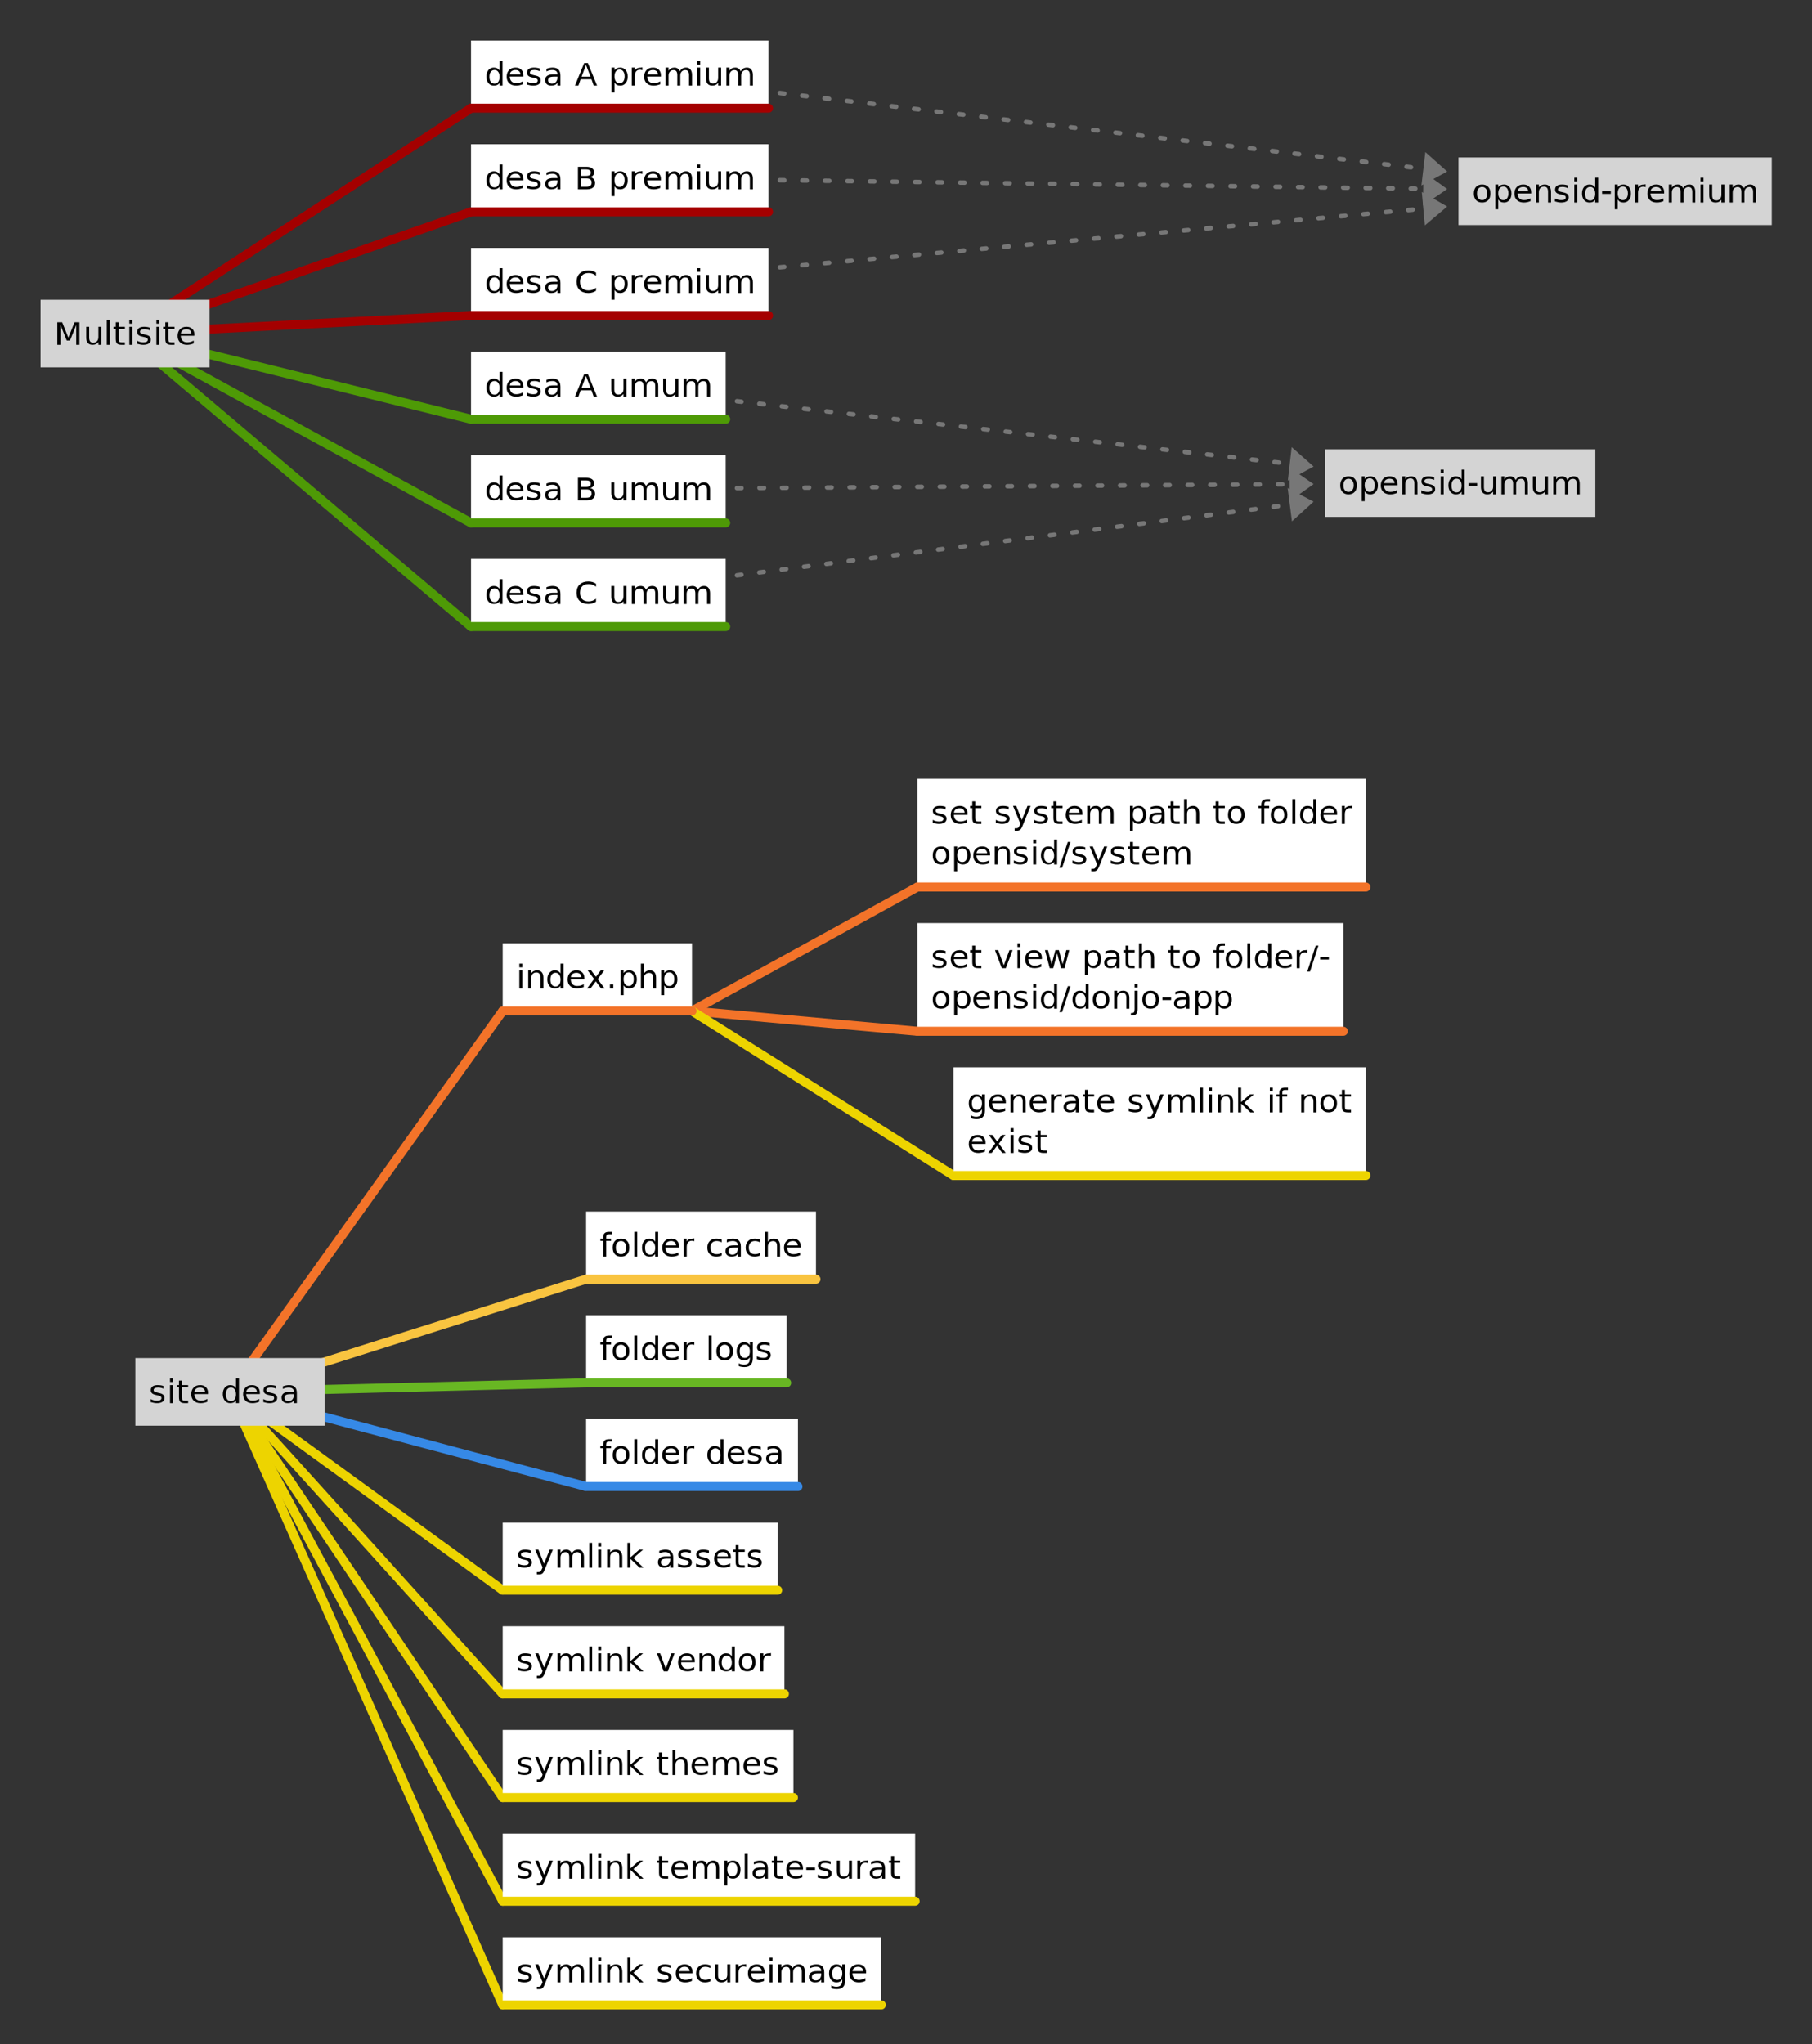 <?xml version="1.0" encoding="UTF-8"?>
<svg xmlns="http://www.w3.org/2000/svg" xmlns:xlink="http://www.w3.org/1999/xlink" width="804pt" height="907pt" viewBox="0 0 804 907" version="1.1">
<rect x="0" y="0" width="804" height="907" fill="#333333" stroke="none"/>
<defs>
<g>
<symbol overflow="visible" id="glyph0-0">
<path style="stroke:none;" d="M 0.953 2.812 L 0.953 -10.141 L 8.078 -10.141 L 8.078 2.812 Z M 1.781 2 L 7.25 2 L 7.25 -9.312 L 1.781 -9.312 Z M 1.781 2 "/>
</symbol>
<symbol overflow="visible" id="glyph0-1">
<path style="stroke:none;" d="M 6.672 -6.641 L 6.672 -11 L 7.984 -11 L 7.984 0 L 6.672 0 L 6.672 -1.172 C 6.391 -0.773 6.035 -0.477 5.609 -0.281 C 5.191 -0.094 4.688 0 4.094 0 C 3.125 0 2.332 -0.363 1.719 -1.094 C 1.113 -1.832 0.812 -2.801 0.812 -4 C 0.812 -5.207 1.113 -6.176 1.719 -6.906 C 2.332 -7.633 3.125 -8 4.094 -8 C 4.688 -8 5.191 -7.883 5.609 -7.656 C 6.035 -7.438 6.391 -7.098 6.672 -6.641 Z M 2.172 -3.906 C 2.172 -2.957 2.367 -2.211 2.766 -1.672 C 3.172 -1.141 3.723 -0.875 4.422 -0.875 C 5.117 -0.875 5.664 -1.141 6.062 -1.672 C 6.469 -2.211 6.672 -2.957 6.672 -3.906 C 6.672 -4.844 6.469 -5.582 6.062 -6.125 C 5.664 -6.664 5.117 -6.938 4.422 -6.938 C 3.723 -6.938 3.172 -6.664 2.766 -6.125 C 2.367 -5.582 2.172 -4.844 2.172 -3.906 Z M 2.172 -3.906 "/>
</symbol>
<symbol overflow="visible" id="glyph0-2">
<path style="stroke:none;" d="M 8.25 -4.578 L 8.25 -4.016 L 2.188 -4.016 C 2.238 -3.066 2.508 -2.344 3 -1.844 C 3.5 -1.344 4.188 -1.094 5.062 -1.094 C 5.562 -1.094 6.051 -1.156 6.531 -1.281 C 7.008 -1.414 7.484 -1.613 7.953 -1.875 L 7.953 -0.609 C 7.473 -0.422 6.984 -0.27 6.484 -0.156 C 5.992 -0.051 5.492 0 4.984 0 C 3.703 0 2.688 -0.352 1.938 -1.062 C 1.188 -1.77 0.812 -2.727 0.812 -3.938 C 0.812 -5.188 1.164 -6.176 1.875 -6.906 C 2.582 -7.633 3.539 -8 4.75 -8 C 5.832 -8 6.688 -7.691 7.312 -7.078 C 7.938 -6.461 8.25 -5.629 8.25 -4.578 Z M 6.938 -4.984 C 6.926 -5.566 6.723 -6.035 6.328 -6.391 C 5.93 -6.742 5.41 -6.922 4.766 -6.922 C 4.023 -6.922 3.43 -6.75 2.984 -6.406 C 2.547 -6.07 2.297 -5.598 2.234 -4.984 Z M 6.938 -4.984 "/>
</symbol>
<symbol overflow="visible" id="glyph0-3">
<path style="stroke:none;" d="M 6.5 -7.594 L 6.5 -6.391 C 6.125 -6.578 5.734 -6.711 5.328 -6.797 C 4.93 -6.891 4.52 -6.938 4.094 -6.938 C 3.438 -6.938 2.941 -6.836 2.609 -6.641 C 2.285 -6.453 2.125 -6.172 2.125 -5.797 C 2.125 -5.504 2.238 -5.273 2.469 -5.109 C 2.707 -4.941 3.18 -4.785 3.891 -4.641 L 4.344 -4.531 C 5.281 -4.352 5.945 -4.086 6.344 -3.734 C 6.738 -3.391 6.938 -2.91 6.938 -2.297 C 6.938 -1.586 6.641 -1.023 6.047 -0.609 C 5.453 -0.203 4.641 0 3.609 0 C 3.18 0 2.734 -0.039 2.266 -0.125 C 1.805 -0.207 1.316 -0.328 0.797 -0.484 L 0.797 -1.797 C 1.285 -1.555 1.766 -1.375 2.234 -1.25 C 2.711 -1.133 3.18 -1.078 3.641 -1.078 C 4.266 -1.078 4.742 -1.176 5.078 -1.375 C 5.41 -1.582 5.578 -1.867 5.578 -2.234 C 5.578 -2.566 5.457 -2.82 5.219 -3 C 4.977 -3.188 4.445 -3.363 3.625 -3.531 L 3.172 -3.625 C 2.348 -3.789 1.754 -4.039 1.391 -4.375 C 1.035 -4.719 0.859 -5.18 0.859 -5.766 C 0.859 -6.484 1.125 -7.035 1.656 -7.422 C 2.188 -7.805 2.945 -8 3.938 -8 C 4.426 -8 4.883 -7.961 5.312 -7.891 C 5.738 -7.828 6.133 -7.727 6.5 -7.594 Z M 6.5 -7.594 "/>
</symbol>
<symbol overflow="visible" id="glyph0-4">
<path style="stroke:none;" d="M 5.031 -4 C 3.969 -4 3.227 -3.875 2.812 -3.625 C 2.406 -3.383 2.203 -2.973 2.203 -2.391 C 2.203 -1.922 2.352 -1.551 2.656 -1.281 C 2.969 -1.008 3.391 -0.875 3.922 -0.875 C 4.648 -0.875 5.234 -1.129 5.672 -1.641 C 6.117 -2.16 6.344 -2.848 6.344 -3.703 L 6.344 -4 Z M 7.672 -4.453 L 7.672 0 L 6.344 0 L 6.344 -1.203 C 6.039 -0.785 5.664 -0.477 5.219 -0.281 C 4.77 -0.094 4.223 0 3.578 0 C 2.754 0 2.098 -0.219 1.609 -0.656 C 1.117 -1.094 0.875 -1.68 0.875 -2.422 C 0.875 -3.266 1.176 -3.906 1.781 -4.344 C 2.395 -4.781 3.301 -5 4.5 -5 L 6.344 -5 L 6.344 -5.125 C 6.344 -5.695 6.145 -6.141 5.75 -6.453 C 5.352 -6.766 4.789 -6.922 4.062 -6.922 C 3.602 -6.922 3.156 -6.867 2.719 -6.766 C 2.289 -6.66 1.875 -6.504 1.469 -6.297 L 1.469 -7.453 C 1.945 -7.641 2.414 -7.773 2.875 -7.859 C 3.332 -7.953 3.773 -8 4.203 -8 C 5.359 -8 6.223 -7.707 6.797 -7.125 C 7.379 -6.539 7.672 -5.648 7.672 -4.453 Z M 7.672 -4.453 "/>
</symbol>
<symbol overflow="visible" id="glyph0-5">
<path style="stroke:none;" d=""/>
</symbol>
<symbol overflow="visible" id="glyph0-6">
<path style="stroke:none;" d="M 5.016 -9.172 L 3.062 -3.984 L 7 -3.984 Z M 4.203 -10 L 5.844 -10 L 9.922 0 L 8.422 0 L 7.438 -2.828 L 2.625 -2.828 L 1.641 0 L 0.109 0 Z M 4.203 -10 "/>
</symbol>
<symbol overflow="visible" id="glyph0-7">
<path style="stroke:none;" d="M 2.656 -1.375 L 2.656 3 L 1.328 3 L 1.328 -8 L 2.656 -8 L 2.656 -6.828 C 2.938 -7.223 3.285 -7.516 3.703 -7.703 C 4.129 -7.898 4.641 -8 5.234 -8 C 6.203 -8 6.988 -7.633 7.594 -6.906 C 8.207 -6.176 8.516 -5.207 8.516 -4 C 8.516 -2.801 8.207 -1.832 7.594 -1.094 C 6.988 -0.363 6.203 0 5.234 0 C 4.641 0 4.129 -0.109 3.703 -0.328 C 3.285 -0.555 2.938 -0.906 2.656 -1.375 Z M 7.156 -4.094 C 7.156 -5.031 6.953 -5.77 6.547 -6.312 C 6.148 -6.852 5.602 -7.125 4.906 -7.125 C 4.207 -7.125 3.656 -6.852 3.25 -6.312 C 2.852 -5.77 2.656 -5.031 2.656 -4.094 C 2.656 -3.156 2.852 -2.414 3.25 -1.875 C 3.656 -1.344 4.207 -1.078 4.906 -1.078 C 5.602 -1.078 6.148 -1.344 6.547 -1.875 C 6.953 -2.414 7.156 -3.156 7.156 -4.094 Z M 7.156 -4.094 "/>
</symbol>
<symbol overflow="visible" id="glyph0-8">
<path style="stroke:none;" d="M 6.031 -6.797 C 5.883 -6.891 5.723 -6.953 5.547 -6.984 C 5.379 -7.023 5.191 -7.047 4.984 -7.047 C 4.234 -7.047 3.656 -6.801 3.25 -6.312 C 2.852 -5.832 2.656 -5.141 2.656 -4.234 L 2.656 0 L 1.328 0 L 1.328 -8 L 2.656 -8 L 2.656 -6.781 C 2.938 -7.188 3.297 -7.488 3.734 -7.688 C 4.18 -7.895 4.723 -8 5.359 -8 C 5.453 -8 5.551 -8.008 5.656 -8.031 C 5.77 -8.051 5.895 -8.082 6.031 -8.125 Z M 6.031 -6.797 "/>
</symbol>
<symbol overflow="visible" id="glyph0-9">
<path style="stroke:none;" d="M 7.641 -6.312 C 7.961 -6.895 8.352 -7.32 8.812 -7.594 C 9.281 -7.863 9.82 -8 10.438 -8 C 11.281 -8 11.926 -7.711 12.375 -7.141 C 12.832 -6.578 13.062 -5.77 13.062 -4.719 L 13.062 0 L 11.734 0 L 11.734 -4.672 C 11.734 -5.422 11.598 -5.977 11.328 -6.344 C 11.055 -6.707 10.641 -6.891 10.078 -6.891 C 9.391 -6.891 8.848 -6.664 8.453 -6.219 C 8.055 -5.781 7.859 -5.18 7.859 -4.422 L 7.859 0 L 6.531 0 L 6.531 -4.672 C 6.531 -5.43 6.395 -5.988 6.125 -6.344 C 5.852 -6.707 5.43 -6.891 4.859 -6.891 C 4.18 -6.891 3.645 -6.664 3.25 -6.219 C 2.852 -5.781 2.656 -5.18 2.656 -4.422 L 2.656 0 L 1.328 0 L 1.328 -8 L 2.656 -8 L 2.656 -6.609 C 2.957 -7.086 3.316 -7.438 3.734 -7.656 C 4.16 -7.883 4.664 -8 5.25 -8 C 5.832 -8 6.328 -7.852 6.734 -7.562 C 7.141 -7.281 7.441 -6.863 7.641 -6.312 Z M 7.641 -6.312 "/>
</symbol>
<symbol overflow="visible" id="glyph0-10">
<path style="stroke:none;" d="M 1.391 -8 L 2.703 -8 L 2.703 0 L 1.391 0 Z M 1.391 -11 L 2.703 -11 L 2.703 -9.375 L 1.391 -9.375 Z M 1.391 -11 "/>
</symbol>
<symbol overflow="visible" id="glyph0-11">
<path style="stroke:none;" d="M 1.25 -3.281 L 1.25 -8 L 2.562 -8 L 2.562 -3.203 C 2.562 -2.441 2.707 -1.867 3 -1.484 C 3.301 -1.109 3.75 -0.922 4.344 -0.922 C 5.062 -0.922 5.625 -1.145 6.031 -1.594 C 6.445 -2.039 6.656 -2.66 6.656 -3.453 L 6.656 -8 L 7.969 -8 L 7.969 0 L 6.656 0 L 6.656 -1.219 C 6.332 -0.801 5.957 -0.492 5.531 -0.297 C 5.113 -0.098 4.625 0 4.062 0 C 3.145 0 2.445 -0.273 1.969 -0.828 C 1.488 -1.391 1.25 -2.207 1.25 -3.281 Z M 4.562 -8 Z M 4.562 -8 "/>
</symbol>
<symbol overflow="visible" id="glyph0-12">
<path style="stroke:none;" d="M 2.891 -4.844 L 2.891 -1.156 L 5.219 -1.156 C 5.988 -1.156 6.562 -1.305 6.938 -1.609 C 7.32 -1.91 7.516 -2.375 7.516 -3 C 7.516 -3.625 7.32 -4.086 6.938 -4.391 C 6.562 -4.691 5.988 -4.844 5.219 -4.844 Z M 2.891 -8.844 L 2.891 -5.969 L 5.031 -5.969 C 5.738 -5.969 6.266 -6.082 6.609 -6.312 C 6.961 -6.551 7.141 -6.914 7.141 -7.406 C 7.141 -7.883 6.961 -8.242 6.609 -8.484 C 6.266 -8.723 5.738 -8.844 5.031 -8.844 Z M 1.438 -10 L 5.141 -10 C 6.242 -10 7.094 -9.785 7.688 -9.359 C 8.289 -8.941 8.594 -8.344 8.594 -7.562 C 8.594 -6.969 8.438 -6.492 8.125 -6.141 C 7.82 -5.785 7.375 -5.562 6.781 -5.469 C 7.5 -5.312 8.051 -5.004 8.438 -4.547 C 8.832 -4.098 9.031 -3.531 9.031 -2.844 C 9.031 -1.926 8.703 -1.223 8.047 -0.734 C 7.398 -0.242 6.477 0 5.281 0 L 1.438 0 Z M 1.438 -10 "/>
</symbol>
<symbol overflow="visible" id="glyph0-13">
<path style="stroke:none;" d="M 9.453 -9.016 L 9.453 -7.656 C 8.973 -8.051 8.457 -8.348 7.906 -8.547 C 7.352 -8.742 6.766 -8.844 6.141 -8.844 C 4.91 -8.844 3.973 -8.508 3.328 -7.844 C 2.68 -7.188 2.359 -6.238 2.359 -5 C 2.359 -3.758 2.68 -2.805 3.328 -2.141 C 3.973 -1.484 4.91 -1.156 6.141 -1.156 C 6.766 -1.156 7.352 -1.254 7.906 -1.453 C 8.457 -1.648 8.973 -1.945 9.453 -2.344 L 9.453 -1 C 8.953 -0.664 8.414 -0.414 7.844 -0.25 C 7.281 -0.082 6.68 0 6.047 0 C 4.43 0 3.156 -0.441 2.219 -1.328 C 1.289 -2.223 0.828 -3.445 0.828 -5 C 0.828 -6.551 1.289 -7.77 2.219 -8.656 C 3.156 -9.551 4.43 -10 6.047 -10 C 6.691 -10 7.297 -9.914 7.859 -9.75 C 8.43 -9.582 8.961 -9.336 9.453 -9.016 Z M 9.453 -9.016 "/>
</symbol>
<symbol overflow="visible" id="glyph0-14">
<path style="stroke:none;" d="M 1.438 -10 L 3.594 -10 L 6.328 -3.188 L 9.078 -10 L 11.234 -10 L 11.234 0 L 9.828 0 L 9.828 -8.781 L 7.062 -1.922 L 5.609 -1.922 L 2.844 -8.781 L 2.844 0 L 1.438 0 Z M 1.438 -10 "/>
</symbol>
<symbol overflow="visible" id="glyph0-15">
<path style="stroke:none;" d="M 1.391 -11 L 2.703 -11 L 2.703 0 L 1.391 0 Z M 1.391 -11 "/>
</symbol>
<symbol overflow="visible" id="glyph0-16">
<path style="stroke:none;" d="M 2.688 -10 L 2.688 -8 L 5.406 -8 L 5.406 -7 L 2.688 -7 L 2.688 -2.625 C 2.688 -1.969 2.773 -1.547 2.953 -1.359 C 3.141 -1.172 3.504 -1.078 4.047 -1.078 L 5.406 -1.078 L 5.406 0 L 4.047 0 C 3.035 0 2.332 -0.188 1.938 -0.562 C 1.551 -0.945 1.359 -1.645 1.359 -2.656 L 1.359 -7 L 0.391 -7 L 0.391 -8 L 1.359 -8 L 1.359 -10 Z M 2.688 -10 "/>
</symbol>
<symbol overflow="visible" id="glyph0-17">
<path style="stroke:none;" d="M 4.5 -6.922 C 3.789 -6.922 3.227 -6.66 2.812 -6.141 C 2.406 -5.617 2.203 -4.91 2.203 -4.016 C 2.203 -3.109 2.406 -2.395 2.812 -1.875 C 3.219 -1.352 3.781 -1.094 4.5 -1.094 C 5.195 -1.094 5.75 -1.352 6.156 -1.875 C 6.57 -2.395 6.781 -3.109 6.781 -4.016 C 6.781 -4.91 6.57 -5.617 6.156 -6.141 C 5.75 -6.66 5.195 -6.922 4.5 -6.922 Z M 4.5 -8 C 5.645 -8 6.547 -7.645 7.203 -6.938 C 7.859 -6.227 8.188 -5.25 8.188 -4 C 8.188 -2.758 7.859 -1.781 7.203 -1.062 C 6.547 -0.352 5.645 0 4.5 0 C 3.344 0 2.438 -0.352 1.781 -1.062 C 1.133 -1.781 0.812 -2.758 0.812 -4 C 0.812 -5.25 1.133 -6.227 1.781 -6.938 C 2.438 -7.645 3.344 -8 4.5 -8 Z M 4.5 -8 "/>
</symbol>
<symbol overflow="visible" id="glyph0-18">
<path style="stroke:none;" d="M 8.062 -4.719 L 8.062 0 L 6.734 0 L 6.734 -4.797 C 6.734 -5.555 6.586 -6.125 6.297 -6.5 C 6.004 -6.883 5.562 -7.078 4.969 -7.078 C 4.25 -7.078 3.68 -6.848 3.266 -6.391 C 2.859 -5.941 2.656 -5.328 2.656 -4.547 L 2.656 0 L 1.328 0 L 1.328 -8 L 2.656 -8 L 2.656 -6.781 C 2.977 -7.188 3.352 -7.488 3.781 -7.688 C 4.207 -7.895 4.695 -8 5.25 -8 C 6.176 -8 6.875 -7.723 7.344 -7.172 C 7.82 -6.617 8.062 -5.801 8.062 -4.719 Z M 8.062 -4.719 "/>
</symbol>
<symbol overflow="visible" id="glyph0-19">
<path style="stroke:none;" d="M 0.719 -4.984 L 4.578 -4.984 L 4.578 -3.844 L 0.719 -3.844 Z M 0.719 -4.984 "/>
</symbol>
<symbol overflow="visible" id="glyph0-20">
<path style="stroke:none;" d="M 4.719 0.703 C 4.352 1.66 3.992 2.281 3.641 2.562 C 3.285 2.852 2.812 3 2.219 3 L 1.156 3 L 1.156 1.938 L 1.938 1.938 C 2.301 1.938 2.582 1.848 2.781 1.672 C 2.977 1.492 3.203 1.094 3.453 0.469 L 3.688 -0.125 L 0.438 -8 L 1.844 -8 L 4.344 -1.75 L 6.859 -8 L 8.25 -8 Z M 4.719 0.703 "/>
</symbol>
<symbol overflow="visible" id="glyph0-21">
<path style="stroke:none;" d="M 8.062 -4.719 L 8.062 0 L 6.734 0 L 6.734 -4.672 C 6.734 -5.41 6.586 -5.961 6.297 -6.328 C 6.004 -6.703 5.562 -6.891 4.969 -6.891 C 4.25 -6.891 3.68 -6.664 3.266 -6.219 C 2.859 -5.781 2.656 -5.18 2.656 -4.422 L 2.656 0 L 1.328 0 L 1.328 -11 L 2.656 -11 L 2.656 -6.609 C 2.977 -7.078 3.352 -7.426 3.781 -7.656 C 4.207 -7.883 4.695 -8 5.25 -8 C 6.176 -8 6.875 -7.723 7.344 -7.172 C 7.82 -6.617 8.062 -5.801 8.062 -4.719 Z M 8.062 -4.719 "/>
</symbol>
<symbol overflow="visible" id="glyph0-22">
<path style="stroke:none;" d="M 5.453 -11 L 5.453 -9.938 L 4.188 -9.938 C 3.719 -9.938 3.391 -9.844 3.203 -9.656 C 3.016 -9.477 2.922 -9.156 2.922 -8.688 L 2.922 -8 L 5.094 -8 L 5.094 -7 L 2.922 -7 L 2.922 0 L 1.594 0 L 1.594 -7 L 0.344 -7 L 0.344 -8 L 1.594 -8 L 1.594 -8.531 C 1.594 -9.395 1.801 -10.02 2.219 -10.406 C 2.633 -10.801 3.297 -11 4.203 -11 Z M 5.453 -11 "/>
</symbol>
<symbol overflow="visible" id="glyph0-23">
<path style="stroke:none;" d="M 3.734 -10 L 4.953 -10 L 1.219 1.5 L 0 1.5 Z M 3.734 -10 "/>
</symbol>
<symbol overflow="visible" id="glyph0-24">
<path style="stroke:none;" d="M 0.438 -8 L 1.844 -8 L 4.344 -1.281 L 6.859 -8 L 8.25 -8 L 5.25 0 L 3.453 0 Z M 0.438 -8 "/>
</symbol>
<symbol overflow="visible" id="glyph0-25">
<path style="stroke:none;" d="M 0.609 -8 L 1.938 -8 L 3.578 -1.75 L 5.234 -8 L 6.781 -8 L 8.438 -1.75 L 10.078 -8 L 11.391 -8 L 9.297 0 L 7.734 0 L 6.016 -6.562 L 4.281 0 L 2.719 0 Z M 0.609 -8 "/>
</symbol>
<symbol overflow="visible" id="glyph0-26">
<path style="stroke:none;" d="M 0.719 -4.984 L 4.578 -4.984 L 4.578 -3.844 L 0.719 -3.844 Z M 0.719 -4.984 "/>
</symbol>
<symbol overflow="visible" id="glyph0-27">
<path style="stroke:none;" d="M 1.391 -8 L 2.703 -8 L 2.703 0.109 C 2.703 1.129 2.504 1.863 2.109 2.312 C 1.723 2.77 1.098 3 0.234 3 L -0.266 3 L -0.266 1.922 L 0.094 1.922 C 0.594 1.922 0.93 1.801 1.109 1.562 C 1.297 1.332 1.391 0.852 1.391 0.125 Z M 1.391 -11 L 2.703 -11 L 2.703 -9.375 L 1.391 -9.375 Z M 1.391 -11 "/>
</symbol>
<symbol overflow="visible" id="glyph0-28">
<path style="stroke:none;" d="M 6.672 -4 C 6.672 -4.926 6.473 -5.645 6.078 -6.156 C 5.68 -6.676 5.129 -6.938 4.422 -6.938 C 3.711 -6.938 3.16 -6.676 2.766 -6.156 C 2.367 -5.645 2.172 -4.926 2.172 -4 C 2.172 -3.07 2.367 -2.352 2.766 -1.844 C 3.16 -1.332 3.711 -1.078 4.422 -1.078 C 5.129 -1.078 5.68 -1.332 6.078 -1.844 C 6.473 -2.352 6.672 -3.07 6.672 -4 Z M 7.984 -1.016 C 7.984 0.336 7.68 1.344 7.078 2 C 6.473 2.664 5.539 3 4.281 3 C 3.82 3 3.383 2.961 2.969 2.891 C 2.562 2.828 2.164 2.727 1.781 2.594 L 1.781 1.328 C 2.164 1.547 2.547 1.703 2.922 1.797 C 3.305 1.891 3.691 1.938 4.078 1.938 C 4.941 1.938 5.586 1.711 6.016 1.266 C 6.453 0.828 6.672 0.16 6.672 -0.734 L 6.672 -1.375 C 6.398 -0.914 6.051 -0.57 5.625 -0.344 C 5.195 -0.113 4.688 0 4.094 0 C 3.113 0 2.32 -0.363 1.719 -1.094 C 1.113 -1.82 0.812 -2.789 0.812 -4 C 0.812 -5.207 1.113 -6.176 1.719 -6.906 C 2.32 -7.633 3.113 -8 4.094 -8 C 4.688 -8 5.195 -7.883 5.625 -7.656 C 6.051 -7.438 6.398 -7.098 6.672 -6.641 L 6.672 -8 L 7.984 -8 Z M 7.984 -1.016 "/>
</symbol>
<symbol overflow="visible" id="glyph0-29">
<path style="stroke:none;" d="M 1.328 -11 L 2.656 -11 L 2.656 -4.547 L 6.594 -8 L 8.281 -8 L 4.016 -4.25 L 8.469 0 L 6.734 0 L 2.656 -3.906 L 2.656 0 L 1.328 0 Z M 1.328 -11 "/>
</symbol>
<symbol overflow="visible" id="glyph0-30">
<path style="stroke:none;" d="M 8.062 -8 L 5.156 -4.109 L 8.219 0 L 6.656 0 L 4.312 -3.141 L 1.984 0 L 0.422 0 L 3.547 -4.188 L 0.688 -8 L 2.25 -8 L 4.375 -5.156 L 6.5 -8 Z M 8.062 -8 "/>
</symbol>
<symbol overflow="visible" id="glyph0-31">
<path style="stroke:none;" d="M 1.578 -1.766 L 3.078 -1.766 L 3.078 0 L 1.578 0 Z M 1.578 -1.766 "/>
</symbol>
<symbol overflow="visible" id="glyph0-32">
<path style="stroke:none;" d="M 7.172 -7.516 L 7.172 -6.344 C 6.797 -6.539 6.422 -6.688 6.047 -6.781 C 5.672 -6.875 5.289 -6.922 4.906 -6.922 C 4.051 -6.922 3.383 -6.66 2.906 -6.141 C 2.438 -5.629 2.203 -4.922 2.203 -4.016 C 2.203 -3.086 2.438 -2.367 2.906 -1.859 C 3.383 -1.348 4.051 -1.094 4.906 -1.094 C 5.289 -1.094 5.672 -1.141 6.047 -1.234 C 6.422 -1.328 6.797 -1.473 7.172 -1.672 L 7.172 -0.5 C 6.797 -0.332 6.41 -0.207 6.016 -0.125 C 5.617 -0.039 5.203 0 4.766 0 C 3.555 0 2.594 -0.359 1.875 -1.078 C 1.164 -1.797 0.812 -2.77 0.812 -4 C 0.812 -5.238 1.172 -6.211 1.891 -6.922 C 2.609 -7.641 3.594 -8 4.844 -8 C 5.25 -8 5.645 -7.957 6.031 -7.875 C 6.426 -7.801 6.805 -7.68 7.172 -7.516 Z M 7.172 -7.516 "/>
</symbol>
</g>
</defs>
<g id="surface113724">
<path style="fill:none;stroke-width:4;stroke-linecap:round;stroke-linejoin:miter;stroke:rgb(64.314%,0%,0%);stroke-opacity:1;stroke-miterlimit:10;" d="M 581.77 137.781 L 735.27 37.781 " transform="matrix(1,0,0,1,-526.27,10.219)"/>
<path style=" stroke:none;fill-rule:nonzero;fill:rgb(100%,100%,100%);fill-opacity:1;" d="M 209 18 L 341 18 L 341 48 L 209 48 Z M 209 18 "/>
<path style="fill:none;stroke-width:4;stroke-linecap:round;stroke-linejoin:miter;stroke:rgb(64.314%,0%,0%);stroke-opacity:1;stroke-miterlimit:10;" d="M 735.27 37.781 L 867.27 37.781 " transform="matrix(1,0,0,1,-526.27,10.219)"/>
<g style="fill:rgb(0%,0%,0%);fill-opacity:1;">
  <use xlink:href="#glyph0-1" x="215" y="38"/>
  <use xlink:href="#glyph0-2" x="224" y="38"/>
  <use xlink:href="#glyph0-3" x="233" y="38"/>
  <use xlink:href="#glyph0-4" x="241" y="38"/>
  <use xlink:href="#glyph0-5" x="250" y="38"/>
  <use xlink:href="#glyph0-6" x="255" y="38"/>
  <use xlink:href="#glyph0-5" x="265" y="38"/>
  <use xlink:href="#glyph0-7" x="270" y="38"/>
  <use xlink:href="#glyph0-8" x="279" y="38"/>
  <use xlink:href="#glyph0-2" x="285" y="38"/>
  <use xlink:href="#glyph0-9" x="294" y="38"/>
  <use xlink:href="#glyph0-10" x="308" y="38"/>
  <use xlink:href="#glyph0-11" x="312" y="38"/>
  <use xlink:href="#glyph0-9" x="321" y="38"/>
</g>
<path style="fill:none;stroke-width:4;stroke-linecap:round;stroke-linejoin:miter;stroke:rgb(64.314%,0%,0%);stroke-opacity:1;stroke-miterlimit:10;" d="M 581.77 137.781 L 735.27 83.781 " transform="matrix(1,0,0,1,-526.27,10.219)"/>
<path style=" stroke:none;fill-rule:nonzero;fill:rgb(100%,100%,100%);fill-opacity:1;" d="M 209 64 L 341 64 L 341 94 L 209 94 Z M 209 64 "/>
<path style="fill:none;stroke-width:4;stroke-linecap:round;stroke-linejoin:miter;stroke:rgb(64.314%,0%,0%);stroke-opacity:1;stroke-miterlimit:10;" d="M 735.27 83.781 L 867.27 83.781 " transform="matrix(1,0,0,1,-526.27,10.219)"/>
<g style="fill:rgb(0%,0%,0%);fill-opacity:1;">
  <use xlink:href="#glyph0-1" x="215" y="84"/>
  <use xlink:href="#glyph0-2" x="224" y="84"/>
  <use xlink:href="#glyph0-3" x="233" y="84"/>
  <use xlink:href="#glyph0-4" x="241" y="84"/>
  <use xlink:href="#glyph0-5" x="250" y="84"/>
  <use xlink:href="#glyph0-12" x="255" y="84"/>
  <use xlink:href="#glyph0-5" x="265" y="84"/>
  <use xlink:href="#glyph0-7" x="270" y="84"/>
  <use xlink:href="#glyph0-8" x="279" y="84"/>
  <use xlink:href="#glyph0-2" x="285" y="84"/>
  <use xlink:href="#glyph0-9" x="294" y="84"/>
  <use xlink:href="#glyph0-10" x="308" y="84"/>
  <use xlink:href="#glyph0-11" x="312" y="84"/>
  <use xlink:href="#glyph0-9" x="321" y="84"/>
</g>
<path style="fill:none;stroke-width:4;stroke-linecap:round;stroke-linejoin:miter;stroke:rgb(64.314%,0%,0%);stroke-opacity:1;stroke-miterlimit:10;" d="M 581.77 137.781 L 735.27 129.781 " transform="matrix(1,0,0,1,-526.27,10.219)"/>
<path style=" stroke:none;fill-rule:nonzero;fill:rgb(100%,100%,100%);fill-opacity:1;" d="M 209 110 L 341 110 L 341 140 L 209 140 Z M 209 110 "/>
<path style="fill:none;stroke-width:4;stroke-linecap:round;stroke-linejoin:miter;stroke:rgb(64.314%,0%,0%);stroke-opacity:1;stroke-miterlimit:10;" d="M 735.27 129.781 L 867.27 129.781 " transform="matrix(1,0,0,1,-526.27,10.219)"/>
<g style="fill:rgb(0%,0%,0%);fill-opacity:1;">
  <use xlink:href="#glyph0-1" x="215" y="130"/>
  <use xlink:href="#glyph0-2" x="224" y="130"/>
  <use xlink:href="#glyph0-3" x="233" y="130"/>
  <use xlink:href="#glyph0-4" x="241" y="130"/>
  <use xlink:href="#glyph0-5" x="250" y="130"/>
  <use xlink:href="#glyph0-13" x="255" y="130"/>
  <use xlink:href="#glyph0-5" x="265" y="130"/>
  <use xlink:href="#glyph0-7" x="270" y="130"/>
  <use xlink:href="#glyph0-8" x="279" y="130"/>
  <use xlink:href="#glyph0-2" x="285" y="130"/>
  <use xlink:href="#glyph0-9" x="294" y="130"/>
  <use xlink:href="#glyph0-10" x="308" y="130"/>
  <use xlink:href="#glyph0-11" x="312" y="130"/>
  <use xlink:href="#glyph0-9" x="321" y="130"/>
</g>
<path style="fill:none;stroke-width:4;stroke-linecap:round;stroke-linejoin:miter;stroke:rgb(30.588%,60.392%,2.353%);stroke-opacity:1;stroke-miterlimit:10;" d="M 581.77 137.781 L 735.27 175.781 " transform="matrix(1,0,0,1,-526.27,10.219)"/>
<path style=" stroke:none;fill-rule:nonzero;fill:rgb(100%,100%,100%);fill-opacity:1;" d="M 209 156 L 322 156 L 322 186 L 209 186 Z M 209 156 "/>
<path style="fill:none;stroke-width:4;stroke-linecap:round;stroke-linejoin:miter;stroke:rgb(30.588%,60.392%,2.353%);stroke-opacity:1;stroke-miterlimit:10;" d="M 735.27 175.781 L 848.27 175.781 " transform="matrix(1,0,0,1,-526.27,10.219)"/>
<g style="fill:rgb(0%,0%,0%);fill-opacity:1;">
  <use xlink:href="#glyph0-1" x="215" y="176"/>
  <use xlink:href="#glyph0-2" x="224" y="176"/>
  <use xlink:href="#glyph0-3" x="233" y="176"/>
  <use xlink:href="#glyph0-4" x="241" y="176"/>
  <use xlink:href="#glyph0-5" x="250" y="176"/>
  <use xlink:href="#glyph0-6" x="255" y="176"/>
  <use xlink:href="#glyph0-5" x="265" y="176"/>
  <use xlink:href="#glyph0-11" x="270" y="176"/>
  <use xlink:href="#glyph0-9" x="279" y="176"/>
  <use xlink:href="#glyph0-11" x="293" y="176"/>
  <use xlink:href="#glyph0-9" x="302" y="176"/>
</g>
<path style="fill:none;stroke-width:4;stroke-linecap:round;stroke-linejoin:miter;stroke:rgb(30.588%,60.392%,2.353%);stroke-opacity:1;stroke-miterlimit:10;" d="M 581.77 137.781 L 735.27 221.781 " transform="matrix(1,0,0,1,-526.27,10.219)"/>
<path style=" stroke:none;fill-rule:nonzero;fill:rgb(100%,100%,100%);fill-opacity:1;" d="M 209 202 L 322 202 L 322 232 L 209 232 Z M 209 202 "/>
<path style="fill:none;stroke-width:4;stroke-linecap:round;stroke-linejoin:miter;stroke:rgb(30.588%,60.392%,2.353%);stroke-opacity:1;stroke-miterlimit:10;" d="M 735.27 221.781 L 848.27 221.781 " transform="matrix(1,0,0,1,-526.27,10.219)"/>
<g style="fill:rgb(0%,0%,0%);fill-opacity:1;">
  <use xlink:href="#glyph0-1" x="215" y="222"/>
  <use xlink:href="#glyph0-2" x="224" y="222"/>
  <use xlink:href="#glyph0-3" x="233" y="222"/>
  <use xlink:href="#glyph0-4" x="241" y="222"/>
  <use xlink:href="#glyph0-5" x="250" y="222"/>
  <use xlink:href="#glyph0-12" x="255" y="222"/>
  <use xlink:href="#glyph0-5" x="265" y="222"/>
  <use xlink:href="#glyph0-11" x="270" y="222"/>
  <use xlink:href="#glyph0-9" x="279" y="222"/>
  <use xlink:href="#glyph0-11" x="293" y="222"/>
  <use xlink:href="#glyph0-9" x="302" y="222"/>
</g>
<path style="fill:none;stroke-width:4;stroke-linecap:round;stroke-linejoin:miter;stroke:rgb(30.588%,60.392%,2.353%);stroke-opacity:1;stroke-miterlimit:10;" d="M 581.77 137.781 L 735.27 267.781 " transform="matrix(1,0,0,1,-526.27,10.219)"/>
<path style=" stroke:none;fill-rule:nonzero;fill:rgb(100%,100%,100%);fill-opacity:1;" d="M 209 248 L 322 248 L 322 278 L 209 278 Z M 209 248 "/>
<path style="fill:none;stroke-width:4;stroke-linecap:round;stroke-linejoin:miter;stroke:rgb(30.588%,60.392%,2.353%);stroke-opacity:1;stroke-miterlimit:10;" d="M 735.27 267.781 L 848.27 267.781 " transform="matrix(1,0,0,1,-526.27,10.219)"/>
<g style="fill:rgb(0%,0%,0%);fill-opacity:1;">
  <use xlink:href="#glyph0-1" x="215" y="268"/>
  <use xlink:href="#glyph0-2" x="224" y="268"/>
  <use xlink:href="#glyph0-3" x="233" y="268"/>
  <use xlink:href="#glyph0-4" x="241" y="268"/>
  <use xlink:href="#glyph0-5" x="250" y="268"/>
  <use xlink:href="#glyph0-13" x="255" y="268"/>
  <use xlink:href="#glyph0-5" x="265" y="268"/>
  <use xlink:href="#glyph0-11" x="270" y="268"/>
  <use xlink:href="#glyph0-9" x="279" y="268"/>
  <use xlink:href="#glyph0-11" x="293" y="268"/>
  <use xlink:href="#glyph0-9" x="302" y="268"/>
</g>
<path style=" stroke:none;fill-rule:nonzero;fill:rgb(83.137%,83.137%,83.137%);fill-opacity:1;" d="M 18 133 L 93 133 L 93 163 L 18 163 Z M 18 133 "/>
<g style="fill:rgb(0%,0%,0%);fill-opacity:1;">
  <use xlink:href="#glyph0-14" x="24" y="153"/>
  <use xlink:href="#glyph0-11" x="37" y="153"/>
  <use xlink:href="#glyph0-15" x="46" y="153"/>
  <use xlink:href="#glyph0-16" x="50" y="153"/>
  <use xlink:href="#glyph0-10" x="56" y="153"/>
  <use xlink:href="#glyph0-3" x="60" y="153"/>
  <use xlink:href="#glyph0-10" x="68" y="153"/>
  <use xlink:href="#glyph0-16" x="72" y="153"/>
  <use xlink:href="#glyph0-2" x="78" y="153"/>
</g>
<path style=" stroke:none;fill-rule:nonzero;fill:rgb(83.137%,83.137%,83.137%);fill-opacity:1;" d="M 647.145 69.863 L 786.145 69.863 L 786.145 99.863 L 647.145 99.863 Z M 647.145 69.863 "/>
<g style="fill:rgb(0%,0%,0%);fill-opacity:1;">
  <use xlink:href="#glyph0-17" x="653.145" y="89.863"/>
  <use xlink:href="#glyph0-7" x="662.145" y="89.863"/>
  <use xlink:href="#glyph0-2" x="671.145" y="89.863"/>
  <use xlink:href="#glyph0-18" x="680.145" y="89.863"/>
  <use xlink:href="#glyph0-3" x="689.145" y="89.863"/>
  <use xlink:href="#glyph0-10" x="697.145" y="89.863"/>
  <use xlink:href="#glyph0-1" x="701.145" y="89.863"/>
  <use xlink:href="#glyph0-19" x="710.145" y="89.863"/>
  <use xlink:href="#glyph0-7" x="715.145" y="89.863"/>
  <use xlink:href="#glyph0-8" x="724.145" y="89.863"/>
  <use xlink:href="#glyph0-2" x="730.145" y="89.863"/>
  <use xlink:href="#glyph0-9" x="739.145" y="89.863"/>
  <use xlink:href="#glyph0-10" x="753.145" y="89.863"/>
  <use xlink:href="#glyph0-11" x="757.145" y="89.863"/>
  <use xlink:href="#glyph0-9" x="766.145" y="89.863"/>
</g>
<path style=" stroke:none;fill-rule:nonzero;fill:rgb(83.137%,83.137%,83.137%);fill-opacity:1;" d="M 587.863 199.348 L 707.863 199.348 L 707.863 229.348 L 587.863 229.348 Z M 587.863 199.348 "/>
<g style="fill:rgb(0%,0%,0%);fill-opacity:1;">
  <use xlink:href="#glyph0-17" x="593.863" y="219.348"/>
  <use xlink:href="#glyph0-7" x="602.863" y="219.348"/>
  <use xlink:href="#glyph0-2" x="611.863" y="219.348"/>
  <use xlink:href="#glyph0-18" x="620.863" y="219.348"/>
  <use xlink:href="#glyph0-3" x="629.863" y="219.348"/>
  <use xlink:href="#glyph0-10" x="637.863" y="219.348"/>
  <use xlink:href="#glyph0-1" x="641.863" y="219.348"/>
  <use xlink:href="#glyph0-19" x="650.863" y="219.348"/>
  <use xlink:href="#glyph0-11" x="655.863" y="219.348"/>
  <use xlink:href="#glyph0-9" x="664.863" y="219.348"/>
  <use xlink:href="#glyph0-11" x="678.863" y="219.348"/>
  <use xlink:href="#glyph0-9" x="687.863" y="219.348"/>
</g>
<path style="fill:none;stroke-width:4;stroke-linecap:round;stroke-linejoin:miter;stroke:rgb(95.294%,45.098%,16.078%);stroke-opacity:1;stroke-miterlimit:10;" d="M 628.321 607.343 L 749.321 438.343 " transform="matrix(1,0,0,1,-526.27,10.219)"/>
<path style="fill:none;stroke-width:4;stroke-linecap:round;stroke-linejoin:miter;stroke:rgb(95.294%,45.098%,16.078%);stroke-opacity:1;stroke-miterlimit:10;" d="M 833.321 438.343 L 933.321 383.343 " transform="matrix(1,0,0,1,-526.27,10.219)"/>
<path style=" stroke:none;fill-rule:nonzero;fill:rgb(100%,100%,100%);fill-opacity:1;" d="M 407.051 345.562 L 606.051 345.562 L 606.051 393.562 L 407.051 393.562 Z M 407.051 345.562 "/>
<path style="fill:none;stroke-width:4;stroke-linecap:round;stroke-linejoin:miter;stroke:rgb(95.294%,45.098%,16.078%);stroke-opacity:1;stroke-miterlimit:10;" d="M 933.321 383.343 L 1132.321 383.343 " transform="matrix(1,0,0,1,-526.27,10.219)"/>
<g style="fill:rgb(0%,0%,0%);fill-opacity:1;">
  <use xlink:href="#glyph0-3" x="413.051" y="365.562"/>
  <use xlink:href="#glyph0-2" x="421.051" y="365.562"/>
  <use xlink:href="#glyph0-16" x="430.051" y="365.562"/>
  <use xlink:href="#glyph0-5" x="436.051" y="365.562"/>
  <use xlink:href="#glyph0-3" x="441.051" y="365.562"/>
  <use xlink:href="#glyph0-20" x="449.051" y="365.562"/>
  <use xlink:href="#glyph0-3" x="458.051" y="365.562"/>
  <use xlink:href="#glyph0-16" x="466.051" y="365.562"/>
  <use xlink:href="#glyph0-2" x="472.051" y="365.562"/>
  <use xlink:href="#glyph0-9" x="481.051" y="365.562"/>
  <use xlink:href="#glyph0-5" x="495.051" y="365.562"/>
  <use xlink:href="#glyph0-7" x="500.051" y="365.562"/>
  <use xlink:href="#glyph0-4" x="509.051" y="365.562"/>
  <use xlink:href="#glyph0-16" x="518.051" y="365.562"/>
  <use xlink:href="#glyph0-21" x="524.051" y="365.562"/>
  <use xlink:href="#glyph0-5" x="533.051" y="365.562"/>
  <use xlink:href="#glyph0-16" x="538.051" y="365.562"/>
  <use xlink:href="#glyph0-17" x="544.051" y="365.562"/>
  <use xlink:href="#glyph0-5" x="553.051" y="365.562"/>
  <use xlink:href="#glyph0-22" x="558.051" y="365.562"/>
  <use xlink:href="#glyph0-17" x="563.051" y="365.562"/>
  <use xlink:href="#glyph0-15" x="572.051" y="365.562"/>
  <use xlink:href="#glyph0-1" x="576.051" y="365.562"/>
  <use xlink:href="#glyph0-2" x="585.051" y="365.562"/>
  <use xlink:href="#glyph0-8" x="594.051" y="365.562"/>
</g>
<g style="fill:rgb(0%,0%,0%);fill-opacity:1;">
  <use xlink:href="#glyph0-17" x="413.051" y="383.562"/>
  <use xlink:href="#glyph0-7" x="422.051" y="383.562"/>
  <use xlink:href="#glyph0-2" x="431.051" y="383.562"/>
  <use xlink:href="#glyph0-18" x="440.051" y="383.562"/>
  <use xlink:href="#glyph0-3" x="449.051" y="383.562"/>
  <use xlink:href="#glyph0-10" x="457.051" y="383.562"/>
  <use xlink:href="#glyph0-1" x="461.051" y="383.562"/>
  <use xlink:href="#glyph0-23" x="470.051" y="383.562"/>
  <use xlink:href="#glyph0-3" x="475.051" y="383.562"/>
  <use xlink:href="#glyph0-20" x="483.051" y="383.562"/>
  <use xlink:href="#glyph0-3" x="492.051" y="383.562"/>
  <use xlink:href="#glyph0-16" x="500.051" y="383.562"/>
  <use xlink:href="#glyph0-2" x="506.051" y="383.562"/>
  <use xlink:href="#glyph0-9" x="515.051" y="383.562"/>
</g>
<path style="fill:none;stroke-width:4;stroke-linecap:round;stroke-linejoin:miter;stroke:rgb(95.294%,45.098%,16.078%);stroke-opacity:1;stroke-miterlimit:10;" d="M 833.321 438.343 L 933.321 447.343 " transform="matrix(1,0,0,1,-526.27,10.219)"/>
<path style=" stroke:none;fill-rule:nonzero;fill:rgb(100%,100%,100%);fill-opacity:1;" d="M 407.051 409.562 L 596.051 409.562 L 596.051 457.562 L 407.051 457.562 Z M 407.051 409.562 "/>
<path style="fill:none;stroke-width:4;stroke-linecap:round;stroke-linejoin:miter;stroke:rgb(95.294%,45.098%,16.078%);stroke-opacity:1;stroke-miterlimit:10;" d="M 933.321 447.343 L 1122.321 447.343 " transform="matrix(1,0,0,1,-526.27,10.219)"/>
<g style="fill:rgb(0%,0%,0%);fill-opacity:1;">
  <use xlink:href="#glyph0-3" x="413.051" y="429.562"/>
  <use xlink:href="#glyph0-2" x="421.051" y="429.562"/>
  <use xlink:href="#glyph0-16" x="430.051" y="429.562"/>
  <use xlink:href="#glyph0-5" x="436.051" y="429.562"/>
  <use xlink:href="#glyph0-24" x="441.051" y="429.562"/>
  <use xlink:href="#glyph0-10" x="450.051" y="429.562"/>
  <use xlink:href="#glyph0-2" x="454.051" y="429.562"/>
  <use xlink:href="#glyph0-25" x="463.051" y="429.562"/>
  <use xlink:href="#glyph0-5" x="475.051" y="429.562"/>
  <use xlink:href="#glyph0-7" x="480.051" y="429.562"/>
  <use xlink:href="#glyph0-4" x="489.051" y="429.562"/>
  <use xlink:href="#glyph0-16" x="498.051" y="429.562"/>
  <use xlink:href="#glyph0-21" x="504.051" y="429.562"/>
  <use xlink:href="#glyph0-5" x="513.051" y="429.562"/>
  <use xlink:href="#glyph0-16" x="518.051" y="429.562"/>
  <use xlink:href="#glyph0-17" x="524.051" y="429.562"/>
  <use xlink:href="#glyph0-5" x="533.051" y="429.562"/>
  <use xlink:href="#glyph0-22" x="538.051" y="429.562"/>
  <use xlink:href="#glyph0-17" x="543.051" y="429.562"/>
  <use xlink:href="#glyph0-15" x="552.051" y="429.562"/>
  <use xlink:href="#glyph0-1" x="556.051" y="429.562"/>
  <use xlink:href="#glyph0-2" x="565.051" y="429.562"/>
  <use xlink:href="#glyph0-8" x="574.051" y="429.562"/>
  <use xlink:href="#glyph0-23" x="580.051" y="429.562"/>
  <use xlink:href="#glyph0-26" x="585.051" y="429.562"/>
</g>
<g style="fill:rgb(0%,0%,0%);fill-opacity:1;">
  <use xlink:href="#glyph0-17" x="413.051" y="447.562"/>
  <use xlink:href="#glyph0-7" x="422.051" y="447.562"/>
  <use xlink:href="#glyph0-2" x="431.051" y="447.562"/>
  <use xlink:href="#glyph0-18" x="440.051" y="447.562"/>
  <use xlink:href="#glyph0-3" x="449.051" y="447.562"/>
  <use xlink:href="#glyph0-10" x="457.051" y="447.562"/>
  <use xlink:href="#glyph0-1" x="461.051" y="447.562"/>
  <use xlink:href="#glyph0-23" x="470.051" y="447.562"/>
  <use xlink:href="#glyph0-1" x="475.051" y="447.562"/>
  <use xlink:href="#glyph0-17" x="484.051" y="447.562"/>
  <use xlink:href="#glyph0-18" x="493.051" y="447.562"/>
  <use xlink:href="#glyph0-27" x="502.051" y="447.562"/>
  <use xlink:href="#glyph0-17" x="506.051" y="447.562"/>
  <use xlink:href="#glyph0-19" x="515.051" y="447.562"/>
  <use xlink:href="#glyph0-4" x="520.051" y="447.562"/>
  <use xlink:href="#glyph0-7" x="529.051" y="447.562"/>
  <use xlink:href="#glyph0-7" x="538.051" y="447.562"/>
</g>
<path style="fill:none;stroke-width:4;stroke-linecap:round;stroke-linejoin:miter;stroke:rgb(92.941%,83.137%,0%);stroke-opacity:1;stroke-miterlimit:10;" d="M 833.321 438.343 L 949.321 511.343 " transform="matrix(1,0,0,1,-526.27,10.219)"/>
<path style=" stroke:none;fill-rule:nonzero;fill:rgb(100%,100%,100%);fill-opacity:1;" d="M 423.051 473.562 L 606.051 473.562 L 606.051 521.562 L 423.051 521.562 Z M 423.051 473.562 "/>
<path style="fill:none;stroke-width:4;stroke-linecap:round;stroke-linejoin:miter;stroke:rgb(92.941%,83.137%,0%);stroke-opacity:1;stroke-miterlimit:10;" d="M 949.321 511.343 L 1132.321 511.343 " transform="matrix(1,0,0,1,-526.27,10.219)"/>
<g style="fill:rgb(0%,0%,0%);fill-opacity:1;">
  <use xlink:href="#glyph0-28" x="429.051" y="493.562"/>
  <use xlink:href="#glyph0-2" x="438.051" y="493.562"/>
  <use xlink:href="#glyph0-18" x="447.051" y="493.562"/>
  <use xlink:href="#glyph0-2" x="456.051" y="493.562"/>
  <use xlink:href="#glyph0-8" x="465.051" y="493.562"/>
  <use xlink:href="#glyph0-4" x="471.051" y="493.562"/>
  <use xlink:href="#glyph0-16" x="480.051" y="493.562"/>
  <use xlink:href="#glyph0-2" x="486.051" y="493.562"/>
  <use xlink:href="#glyph0-5" x="495.051" y="493.562"/>
  <use xlink:href="#glyph0-3" x="500.051" y="493.562"/>
  <use xlink:href="#glyph0-20" x="508.051" y="493.562"/>
  <use xlink:href="#glyph0-9" x="517.051" y="493.562"/>
  <use xlink:href="#glyph0-15" x="531.051" y="493.562"/>
  <use xlink:href="#glyph0-10" x="535.051" y="493.562"/>
  <use xlink:href="#glyph0-18" x="539.051" y="493.562"/>
  <use xlink:href="#glyph0-29" x="548.051" y="493.562"/>
  <use xlink:href="#glyph0-5" x="557.051" y="493.562"/>
  <use xlink:href="#glyph0-10" x="562.051" y="493.562"/>
  <use xlink:href="#glyph0-22" x="566.051" y="493.562"/>
  <use xlink:href="#glyph0-5" x="571.051" y="493.562"/>
  <use xlink:href="#glyph0-18" x="576.051" y="493.562"/>
  <use xlink:href="#glyph0-17" x="585.051" y="493.562"/>
  <use xlink:href="#glyph0-16" x="594.051" y="493.562"/>
</g>
<g style="fill:rgb(0%,0%,0%);fill-opacity:1;">
  <use xlink:href="#glyph0-2" x="429.051" y="511.562"/>
  <use xlink:href="#glyph0-30" x="438.051" y="511.562"/>
  <use xlink:href="#glyph0-10" x="447.051" y="511.562"/>
  <use xlink:href="#glyph0-3" x="451.051" y="511.562"/>
  <use xlink:href="#glyph0-16" x="459.051" y="511.562"/>
</g>
<path style=" stroke:none;fill-rule:nonzero;fill:rgb(100%,100%,100%);fill-opacity:1;" d="M 223.051 418.562 L 307.051 418.562 L 307.051 448.562 L 223.051 448.562 Z M 223.051 418.562 "/>
<path style="fill:none;stroke-width:4;stroke-linecap:round;stroke-linejoin:miter;stroke:rgb(95.294%,45.098%,16.078%);stroke-opacity:1;stroke-miterlimit:10;" d="M 749.321 438.343 L 833.321 438.343 " transform="matrix(1,0,0,1,-526.27,10.219)"/>
<g style="fill:rgb(0%,0%,0%);fill-opacity:1;">
  <use xlink:href="#glyph0-10" x="229.051" y="438.562"/>
  <use xlink:href="#glyph0-18" x="233.051" y="438.562"/>
  <use xlink:href="#glyph0-1" x="242.051" y="438.562"/>
  <use xlink:href="#glyph0-2" x="251.051" y="438.562"/>
  <use xlink:href="#glyph0-30" x="260.051" y="438.562"/>
  <use xlink:href="#glyph0-31" x="269.051" y="438.562"/>
  <use xlink:href="#glyph0-7" x="274.051" y="438.562"/>
  <use xlink:href="#glyph0-21" x="283.051" y="438.562"/>
  <use xlink:href="#glyph0-7" x="292.051" y="438.562"/>
</g>
<path style="fill:none;stroke-width:4;stroke-linecap:round;stroke-linejoin:miter;stroke:rgb(97.647%,76.863%,25.098%);stroke-opacity:1;stroke-miterlimit:10;" d="M 628.321 607.343 L 786.321 557.343 " transform="matrix(1,0,0,1,-526.27,10.219)"/>
<path style=" stroke:none;fill-rule:nonzero;fill:rgb(100%,100%,100%);fill-opacity:1;" d="M 260.051 537.562 L 362.051 537.562 L 362.051 567.562 L 260.051 567.562 Z M 260.051 537.562 "/>
<path style="fill:none;stroke-width:4;stroke-linecap:round;stroke-linejoin:miter;stroke:rgb(97.647%,76.863%,25.098%);stroke-opacity:1;stroke-miterlimit:10;" d="M 786.321 557.343 L 888.321 557.343 " transform="matrix(1,0,0,1,-526.27,10.219)"/>
<g style="fill:rgb(0%,0%,0%);fill-opacity:1;">
  <use xlink:href="#glyph0-22" x="266.051" y="557.562"/>
  <use xlink:href="#glyph0-17" x="271.051" y="557.562"/>
  <use xlink:href="#glyph0-15" x="280.051" y="557.562"/>
  <use xlink:href="#glyph0-1" x="284.051" y="557.562"/>
  <use xlink:href="#glyph0-2" x="293.051" y="557.562"/>
  <use xlink:href="#glyph0-8" x="302.051" y="557.562"/>
  <use xlink:href="#glyph0-5" x="308.051" y="557.562"/>
  <use xlink:href="#glyph0-32" x="313.051" y="557.562"/>
  <use xlink:href="#glyph0-4" x="321.051" y="557.562"/>
  <use xlink:href="#glyph0-32" x="330.051" y="557.562"/>
  <use xlink:href="#glyph0-21" x="338.051" y="557.562"/>
  <use xlink:href="#glyph0-2" x="347.051" y="557.562"/>
</g>
<path style="fill:none;stroke-width:4;stroke-linecap:round;stroke-linejoin:miter;stroke:rgb(40.784%,71.765%,13.725%);stroke-opacity:1;stroke-miterlimit:10;" d="M 628.321 607.343 L 786.321 603.343 " transform="matrix(1,0,0,1,-526.27,10.219)"/>
<path style=" stroke:none;fill-rule:nonzero;fill:rgb(100%,100%,100%);fill-opacity:1;" d="M 260.051 583.562 L 349.051 583.562 L 349.051 613.562 L 260.051 613.562 Z M 260.051 583.562 "/>
<path style="fill:none;stroke-width:4;stroke-linecap:round;stroke-linejoin:miter;stroke:rgb(40.784%,71.765%,13.725%);stroke-opacity:1;stroke-miterlimit:10;" d="M 786.321 603.343 L 875.321 603.343 " transform="matrix(1,0,0,1,-526.27,10.219)"/>
<g style="fill:rgb(0%,0%,0%);fill-opacity:1;">
  <use xlink:href="#glyph0-22" x="266.051" y="603.562"/>
  <use xlink:href="#glyph0-17" x="271.051" y="603.562"/>
  <use xlink:href="#glyph0-15" x="280.051" y="603.562"/>
  <use xlink:href="#glyph0-1" x="284.051" y="603.562"/>
  <use xlink:href="#glyph0-2" x="293.051" y="603.562"/>
  <use xlink:href="#glyph0-8" x="302.051" y="603.562"/>
  <use xlink:href="#glyph0-5" x="308.051" y="603.562"/>
  <use xlink:href="#glyph0-15" x="313.051" y="603.562"/>
  <use xlink:href="#glyph0-17" x="317.051" y="603.562"/>
  <use xlink:href="#glyph0-28" x="326.051" y="603.562"/>
  <use xlink:href="#glyph0-3" x="335.051" y="603.562"/>
</g>
<path style="fill:none;stroke-width:4;stroke-linecap:round;stroke-linejoin:miter;stroke:rgb(21.176%,53.725%,90.196%);stroke-opacity:1;stroke-miterlimit:10;" d="M 628.321 607.343 L 786.321 649.343 " transform="matrix(1,0,0,1,-526.27,10.219)"/>
<path style=" stroke:none;fill-rule:nonzero;fill:rgb(100%,100%,100%);fill-opacity:1;" d="M 260.051 629.562 L 354.051 629.562 L 354.051 659.562 L 260.051 659.562 Z M 260.051 629.562 "/>
<path style="fill:none;stroke-width:4;stroke-linecap:round;stroke-linejoin:miter;stroke:rgb(21.176%,53.725%,90.196%);stroke-opacity:1;stroke-miterlimit:10;" d="M 786.321 649.343 L 880.321 649.343 " transform="matrix(1,0,0,1,-526.27,10.219)"/>
<g style="fill:rgb(0%,0%,0%);fill-opacity:1;">
  <use xlink:href="#glyph0-22" x="266.051" y="649.562"/>
  <use xlink:href="#glyph0-17" x="271.051" y="649.562"/>
  <use xlink:href="#glyph0-15" x="280.051" y="649.562"/>
  <use xlink:href="#glyph0-1" x="284.051" y="649.562"/>
  <use xlink:href="#glyph0-2" x="293.051" y="649.562"/>
  <use xlink:href="#glyph0-8" x="302.051" y="649.562"/>
  <use xlink:href="#glyph0-5" x="308.051" y="649.562"/>
  <use xlink:href="#glyph0-1" x="313.051" y="649.562"/>
  <use xlink:href="#glyph0-2" x="322.051" y="649.562"/>
  <use xlink:href="#glyph0-3" x="331.051" y="649.562"/>
  <use xlink:href="#glyph0-4" x="339.051" y="649.562"/>
</g>
<path style="fill:none;stroke-width:4;stroke-linecap:round;stroke-linejoin:miter;stroke:rgb(92.941%,83.137%,0%);stroke-opacity:1;stroke-miterlimit:10;" d="M 628.321 607.343 L 749.321 695.343 " transform="matrix(1,0,0,1,-526.27,10.219)"/>
<path style=" stroke:none;fill-rule:nonzero;fill:rgb(100%,100%,100%);fill-opacity:1;" d="M 223.051 675.562 L 345.051 675.562 L 345.051 705.562 L 223.051 705.562 Z M 223.051 675.562 "/>
<path style="fill:none;stroke-width:4;stroke-linecap:round;stroke-linejoin:miter;stroke:rgb(92.941%,83.137%,0%);stroke-opacity:1;stroke-miterlimit:10;" d="M 749.321 695.343 L 871.321 695.343 " transform="matrix(1,0,0,1,-526.27,10.219)"/>
<g style="fill:rgb(0%,0%,0%);fill-opacity:1;">
  <use xlink:href="#glyph0-3" x="229.051" y="695.562"/>
  <use xlink:href="#glyph0-20" x="237.051" y="695.562"/>
  <use xlink:href="#glyph0-9" x="246.051" y="695.562"/>
  <use xlink:href="#glyph0-15" x="260.051" y="695.562"/>
  <use xlink:href="#glyph0-10" x="264.051" y="695.562"/>
  <use xlink:href="#glyph0-18" x="268.051" y="695.562"/>
  <use xlink:href="#glyph0-29" x="277.051" y="695.562"/>
  <use xlink:href="#glyph0-5" x="286.051" y="695.562"/>
  <use xlink:href="#glyph0-4" x="291.051" y="695.562"/>
  <use xlink:href="#glyph0-3" x="300.051" y="695.562"/>
  <use xlink:href="#glyph0-3" x="308.051" y="695.562"/>
  <use xlink:href="#glyph0-2" x="316.051" y="695.562"/>
  <use xlink:href="#glyph0-16" x="325.051" y="695.562"/>
  <use xlink:href="#glyph0-3" x="331.051" y="695.562"/>
</g>
<path style="fill:none;stroke-width:4;stroke-linecap:round;stroke-linejoin:miter;stroke:rgb(92.941%,83.137%,0%);stroke-opacity:1;stroke-miterlimit:10;" d="M 628.321 607.343 L 749.321 741.343 " transform="matrix(1,0,0,1,-526.27,10.219)"/>
<path style=" stroke:none;fill-rule:nonzero;fill:rgb(100%,100%,100%);fill-opacity:1;" d="M 223.051 721.562 L 348.051 721.562 L 348.051 751.562 L 223.051 751.562 Z M 223.051 721.562 "/>
<path style="fill:none;stroke-width:4;stroke-linecap:round;stroke-linejoin:miter;stroke:rgb(92.941%,83.137%,0%);stroke-opacity:1;stroke-miterlimit:10;" d="M 749.321 741.343 L 874.321 741.343 " transform="matrix(1,0,0,1,-526.27,10.219)"/>
<g style="fill:rgb(0%,0%,0%);fill-opacity:1;">
  <use xlink:href="#glyph0-3" x="229.051" y="741.562"/>
  <use xlink:href="#glyph0-20" x="237.051" y="741.562"/>
  <use xlink:href="#glyph0-9" x="246.051" y="741.562"/>
  <use xlink:href="#glyph0-15" x="260.051" y="741.562"/>
  <use xlink:href="#glyph0-10" x="264.051" y="741.562"/>
  <use xlink:href="#glyph0-18" x="268.051" y="741.562"/>
  <use xlink:href="#glyph0-29" x="277.051" y="741.562"/>
  <use xlink:href="#glyph0-5" x="286.051" y="741.562"/>
  <use xlink:href="#glyph0-24" x="291.051" y="741.562"/>
  <use xlink:href="#glyph0-2" x="300.051" y="741.562"/>
  <use xlink:href="#glyph0-18" x="309.051" y="741.562"/>
  <use xlink:href="#glyph0-1" x="318.051" y="741.562"/>
  <use xlink:href="#glyph0-17" x="327.051" y="741.562"/>
  <use xlink:href="#glyph0-8" x="336.051" y="741.562"/>
</g>
<path style="fill:none;stroke-width:4;stroke-linecap:round;stroke-linejoin:miter;stroke:rgb(92.941%,83.137%,0%);stroke-opacity:1;stroke-miterlimit:10;" d="M 628.321 607.343 L 749.321 787.343 " transform="matrix(1,0,0,1,-526.27,10.219)"/>
<path style=" stroke:none;fill-rule:nonzero;fill:rgb(100%,100%,100%);fill-opacity:1;" d="M 223.051 767.562 L 352.051 767.562 L 352.051 797.562 L 223.051 797.562 Z M 223.051 767.562 "/>
<path style="fill:none;stroke-width:4;stroke-linecap:round;stroke-linejoin:miter;stroke:rgb(92.941%,83.137%,0%);stroke-opacity:1;stroke-miterlimit:10;" d="M 749.321 787.343 L 878.321 787.343 " transform="matrix(1,0,0,1,-526.27,10.219)"/>
<g style="fill:rgb(0%,0%,0%);fill-opacity:1;">
  <use xlink:href="#glyph0-3" x="229.051" y="787.562"/>
  <use xlink:href="#glyph0-20" x="237.051" y="787.562"/>
  <use xlink:href="#glyph0-9" x="246.051" y="787.562"/>
  <use xlink:href="#glyph0-15" x="260.051" y="787.562"/>
  <use xlink:href="#glyph0-10" x="264.051" y="787.562"/>
  <use xlink:href="#glyph0-18" x="268.051" y="787.562"/>
  <use xlink:href="#glyph0-29" x="277.051" y="787.562"/>
  <use xlink:href="#glyph0-5" x="286.051" y="787.562"/>
  <use xlink:href="#glyph0-16" x="291.051" y="787.562"/>
  <use xlink:href="#glyph0-21" x="297.051" y="787.562"/>
  <use xlink:href="#glyph0-2" x="306.051" y="787.562"/>
  <use xlink:href="#glyph0-9" x="315.051" y="787.562"/>
  <use xlink:href="#glyph0-2" x="329.051" y="787.562"/>
  <use xlink:href="#glyph0-3" x="338.051" y="787.562"/>
</g>
<path style="fill:none;stroke-width:4;stroke-linecap:round;stroke-linejoin:miter;stroke:rgb(92.941%,83.137%,0%);stroke-opacity:1;stroke-miterlimit:10;" d="M 628.321 607.343 L 749.321 833.343 " transform="matrix(1,0,0,1,-526.27,10.219)"/>
<path style=" stroke:none;fill-rule:nonzero;fill:rgb(100%,100%,100%);fill-opacity:1;" d="M 223.051 813.562 L 406.051 813.562 L 406.051 843.562 L 223.051 843.562 Z M 223.051 813.562 "/>
<path style="fill:none;stroke-width:4;stroke-linecap:round;stroke-linejoin:miter;stroke:rgb(92.941%,83.137%,0%);stroke-opacity:1;stroke-miterlimit:10;" d="M 749.321 833.343 L 932.321 833.343 " transform="matrix(1,0,0,1,-526.27,10.219)"/>
<g style="fill:rgb(0%,0%,0%);fill-opacity:1;">
  <use xlink:href="#glyph0-3" x="229.051" y="833.562"/>
  <use xlink:href="#glyph0-20" x="237.051" y="833.562"/>
  <use xlink:href="#glyph0-9" x="246.051" y="833.562"/>
  <use xlink:href="#glyph0-15" x="260.051" y="833.562"/>
  <use xlink:href="#glyph0-10" x="264.051" y="833.562"/>
  <use xlink:href="#glyph0-18" x="268.051" y="833.562"/>
  <use xlink:href="#glyph0-29" x="277.051" y="833.562"/>
  <use xlink:href="#glyph0-5" x="286.051" y="833.562"/>
  <use xlink:href="#glyph0-16" x="291.051" y="833.562"/>
  <use xlink:href="#glyph0-2" x="297.051" y="833.562"/>
  <use xlink:href="#glyph0-9" x="306.051" y="833.562"/>
  <use xlink:href="#glyph0-7" x="320.051" y="833.562"/>
  <use xlink:href="#glyph0-15" x="329.051" y="833.562"/>
  <use xlink:href="#glyph0-4" x="333.051" y="833.562"/>
  <use xlink:href="#glyph0-16" x="342.051" y="833.562"/>
  <use xlink:href="#glyph0-2" x="348.051" y="833.562"/>
  <use xlink:href="#glyph0-19" x="357.051" y="833.562"/>
  <use xlink:href="#glyph0-3" x="362.051" y="833.562"/>
  <use xlink:href="#glyph0-11" x="370.051" y="833.562"/>
  <use xlink:href="#glyph0-8" x="379.051" y="833.562"/>
  <use xlink:href="#glyph0-4" x="385.051" y="833.562"/>
  <use xlink:href="#glyph0-16" x="394.051" y="833.562"/>
</g>
<path style="fill:none;stroke-width:4;stroke-linecap:round;stroke-linejoin:miter;stroke:rgb(92.941%,83.137%,0%);stroke-opacity:1;stroke-miterlimit:10;" d="M 628.321 607.343 L 749.321 879.343 " transform="matrix(1,0,0,1,-526.27,10.219)"/>
<path style=" stroke:none;fill-rule:nonzero;fill:rgb(100%,100%,100%);fill-opacity:1;" d="M 223.051 859.562 L 391.051 859.562 L 391.051 889.562 L 223.051 889.562 Z M 223.051 859.562 "/>
<path style="fill:none;stroke-width:4;stroke-linecap:round;stroke-linejoin:miter;stroke:rgb(92.941%,83.137%,0%);stroke-opacity:1;stroke-miterlimit:10;" d="M 749.321 879.343 L 917.321 879.343 " transform="matrix(1,0,0,1,-526.27,10.219)"/>
<g style="fill:rgb(0%,0%,0%);fill-opacity:1;">
  <use xlink:href="#glyph0-3" x="229.051" y="879.562"/>
  <use xlink:href="#glyph0-20" x="237.051" y="879.562"/>
  <use xlink:href="#glyph0-9" x="246.051" y="879.562"/>
  <use xlink:href="#glyph0-15" x="260.051" y="879.562"/>
  <use xlink:href="#glyph0-10" x="264.051" y="879.562"/>
  <use xlink:href="#glyph0-18" x="268.051" y="879.562"/>
  <use xlink:href="#glyph0-29" x="277.051" y="879.562"/>
  <use xlink:href="#glyph0-5" x="286.051" y="879.562"/>
  <use xlink:href="#glyph0-3" x="291.051" y="879.562"/>
  <use xlink:href="#glyph0-2" x="299.051" y="879.562"/>
  <use xlink:href="#glyph0-32" x="308.051" y="879.562"/>
  <use xlink:href="#glyph0-11" x="316.051" y="879.562"/>
  <use xlink:href="#glyph0-8" x="325.051" y="879.562"/>
  <use xlink:href="#glyph0-2" x="331.051" y="879.562"/>
  <use xlink:href="#glyph0-10" x="340.051" y="879.562"/>
  <use xlink:href="#glyph0-9" x="344.051" y="879.562"/>
  <use xlink:href="#glyph0-4" x="358.051" y="879.562"/>
  <use xlink:href="#glyph0-28" x="367.051" y="879.562"/>
  <use xlink:href="#glyph0-2" x="376.051" y="879.562"/>
</g>
<path style=" stroke:none;fill-rule:nonzero;fill:rgb(83.137%,83.137%,83.137%);fill-opacity:1;" d="M 60.051 602.562 L 144.051 602.562 L 144.051 632.562 L 60.051 632.562 Z M 60.051 602.562 "/>
<g style="fill:rgb(0%,0%,0%);fill-opacity:1;">
  <use xlink:href="#glyph0-3" x="66.051" y="622.562"/>
  <use xlink:href="#glyph0-10" x="74.051" y="622.562"/>
  <use xlink:href="#glyph0-16" x="78.051" y="622.562"/>
  <use xlink:href="#glyph0-2" x="84.051" y="622.562"/>
  <use xlink:href="#glyph0-5" x="93.051" y="622.562"/>
  <use xlink:href="#glyph0-1" x="98.051" y="622.562"/>
  <use xlink:href="#glyph0-2" x="107.051" y="622.562"/>
  <use xlink:href="#glyph0-3" x="116.051" y="622.562"/>
  <use xlink:href="#glyph0-4" x="124.051" y="622.562"/>
  <use xlink:href="#glyph0-5" x="133.051" y="622.562"/>
</g>
<path style="fill:none;stroke-width:2;stroke-linecap:round;stroke-linejoin:miter;stroke:rgb(46.667%,46.667%,46.667%);stroke-opacity:1;stroke-dasharray:2,8;stroke-miterlimit:10;" d="M 872.27 31.046 C 973.317 42.988 1072.035 54.601 1168.414 65.894 " transform="matrix(1,0,0,1,-526.27,10.219)"/>
<path style=" stroke:none;fill-rule:nonzero;fill:rgb(46.667%,46.667%,46.667%);fill-opacity:1;" d="M 642.145 76.113 L 632.438 67.469 L 630.703 82.277 Z M 642.145 76.113 "/>
<path style="fill:none;stroke-width:2;stroke-linecap:round;stroke-linejoin:miter;stroke:rgb(46.667%,46.667%,46.667%);stroke-opacity:1;stroke-dasharray:2,8;stroke-miterlimit:10;" d="M 872.27 69.714 C 973.317 71.066 1072.035 72.378 1168.414 73.656 " transform="matrix(1,0,0,1,-526.27,10.219)"/>
<path style=" stroke:none;fill-rule:nonzero;fill:rgb(46.667%,46.667%,46.667%);fill-opacity:1;" d="M 642.145 83.875 L 631.598 76.277 L 631.398 91.188 Z M 642.145 83.875 "/>
<path style="fill:none;stroke-width:2;stroke-linecap:round;stroke-linejoin:miter;stroke:rgb(46.667%,46.667%,46.667%);stroke-opacity:1;stroke-dasharray:2,8;stroke-miterlimit:10;" d="M 872.27 108.382 C 973.317 99.144 1072.035 90.156 1168.414 81.417 " transform="matrix(1,0,0,1,-526.27,10.219)"/>
<path style=" stroke:none;fill-rule:nonzero;fill:rgb(46.667%,46.667%,46.667%);fill-opacity:1;" d="M 642.145 91.637 L 630.867 85.172 L 632.215 100.023 Z M 642.145 91.637 "/>
<path style="fill:none;stroke-width:2;stroke-linecap:round;stroke-linejoin:miter;stroke:rgb(46.667%,46.667%,46.667%);stroke-opacity:1;stroke-dasharray:2,8;stroke-miterlimit:10;" d="M 853.27 206.359 C 940.891 205.746 1026.18 205.152 1109.133 204.578 " transform="matrix(1,0,0,1,-526.27,10.219)"/>
<path style=" stroke:none;fill-rule:nonzero;fill:rgb(46.667%,46.667%,46.667%);fill-opacity:1;" d="M 582.863 214.797 L 572.164 207.414 L 572.266 222.328 Z M 582.863 214.797 "/>
<path style="fill:none;stroke-width:2;stroke-linecap:round;stroke-linejoin:miter;stroke:rgb(46.667%,46.667%,46.667%);stroke-opacity:1;stroke-dasharray:2,8;stroke-miterlimit:10;" d="M 853.27 167.8 C 940.891 177.675 1026.18 187.339 1109.133 196.792 " transform="matrix(1,0,0,1,-526.27,10.219)"/>
<path style=" stroke:none;fill-rule:nonzero;fill:rgb(46.667%,46.667%,46.667%);fill-opacity:1;" d="M 582.863 207.012 L 573.129 198.395 L 571.438 213.215 Z M 582.863 207.012 "/>
<path style="fill:none;stroke-width:2;stroke-linecap:round;stroke-linejoin:miter;stroke:rgb(46.667%,46.667%,46.667%);stroke-opacity:1;stroke-dasharray:2,8;stroke-miterlimit:10;" d="M 853.27 245.042 C 940.891 233.82 1026.18 222.925 1109.133 212.363 " transform="matrix(1,0,0,1,-526.27,10.219)"/>
<path style=" stroke:none;fill-rule:nonzero;fill:rgb(46.667%,46.667%,46.667%);fill-opacity:1;" d="M 582.863 222.582 L 571.359 216.531 L 573.242 231.324 Z M 582.863 222.582 "/>
</g>
</svg>
